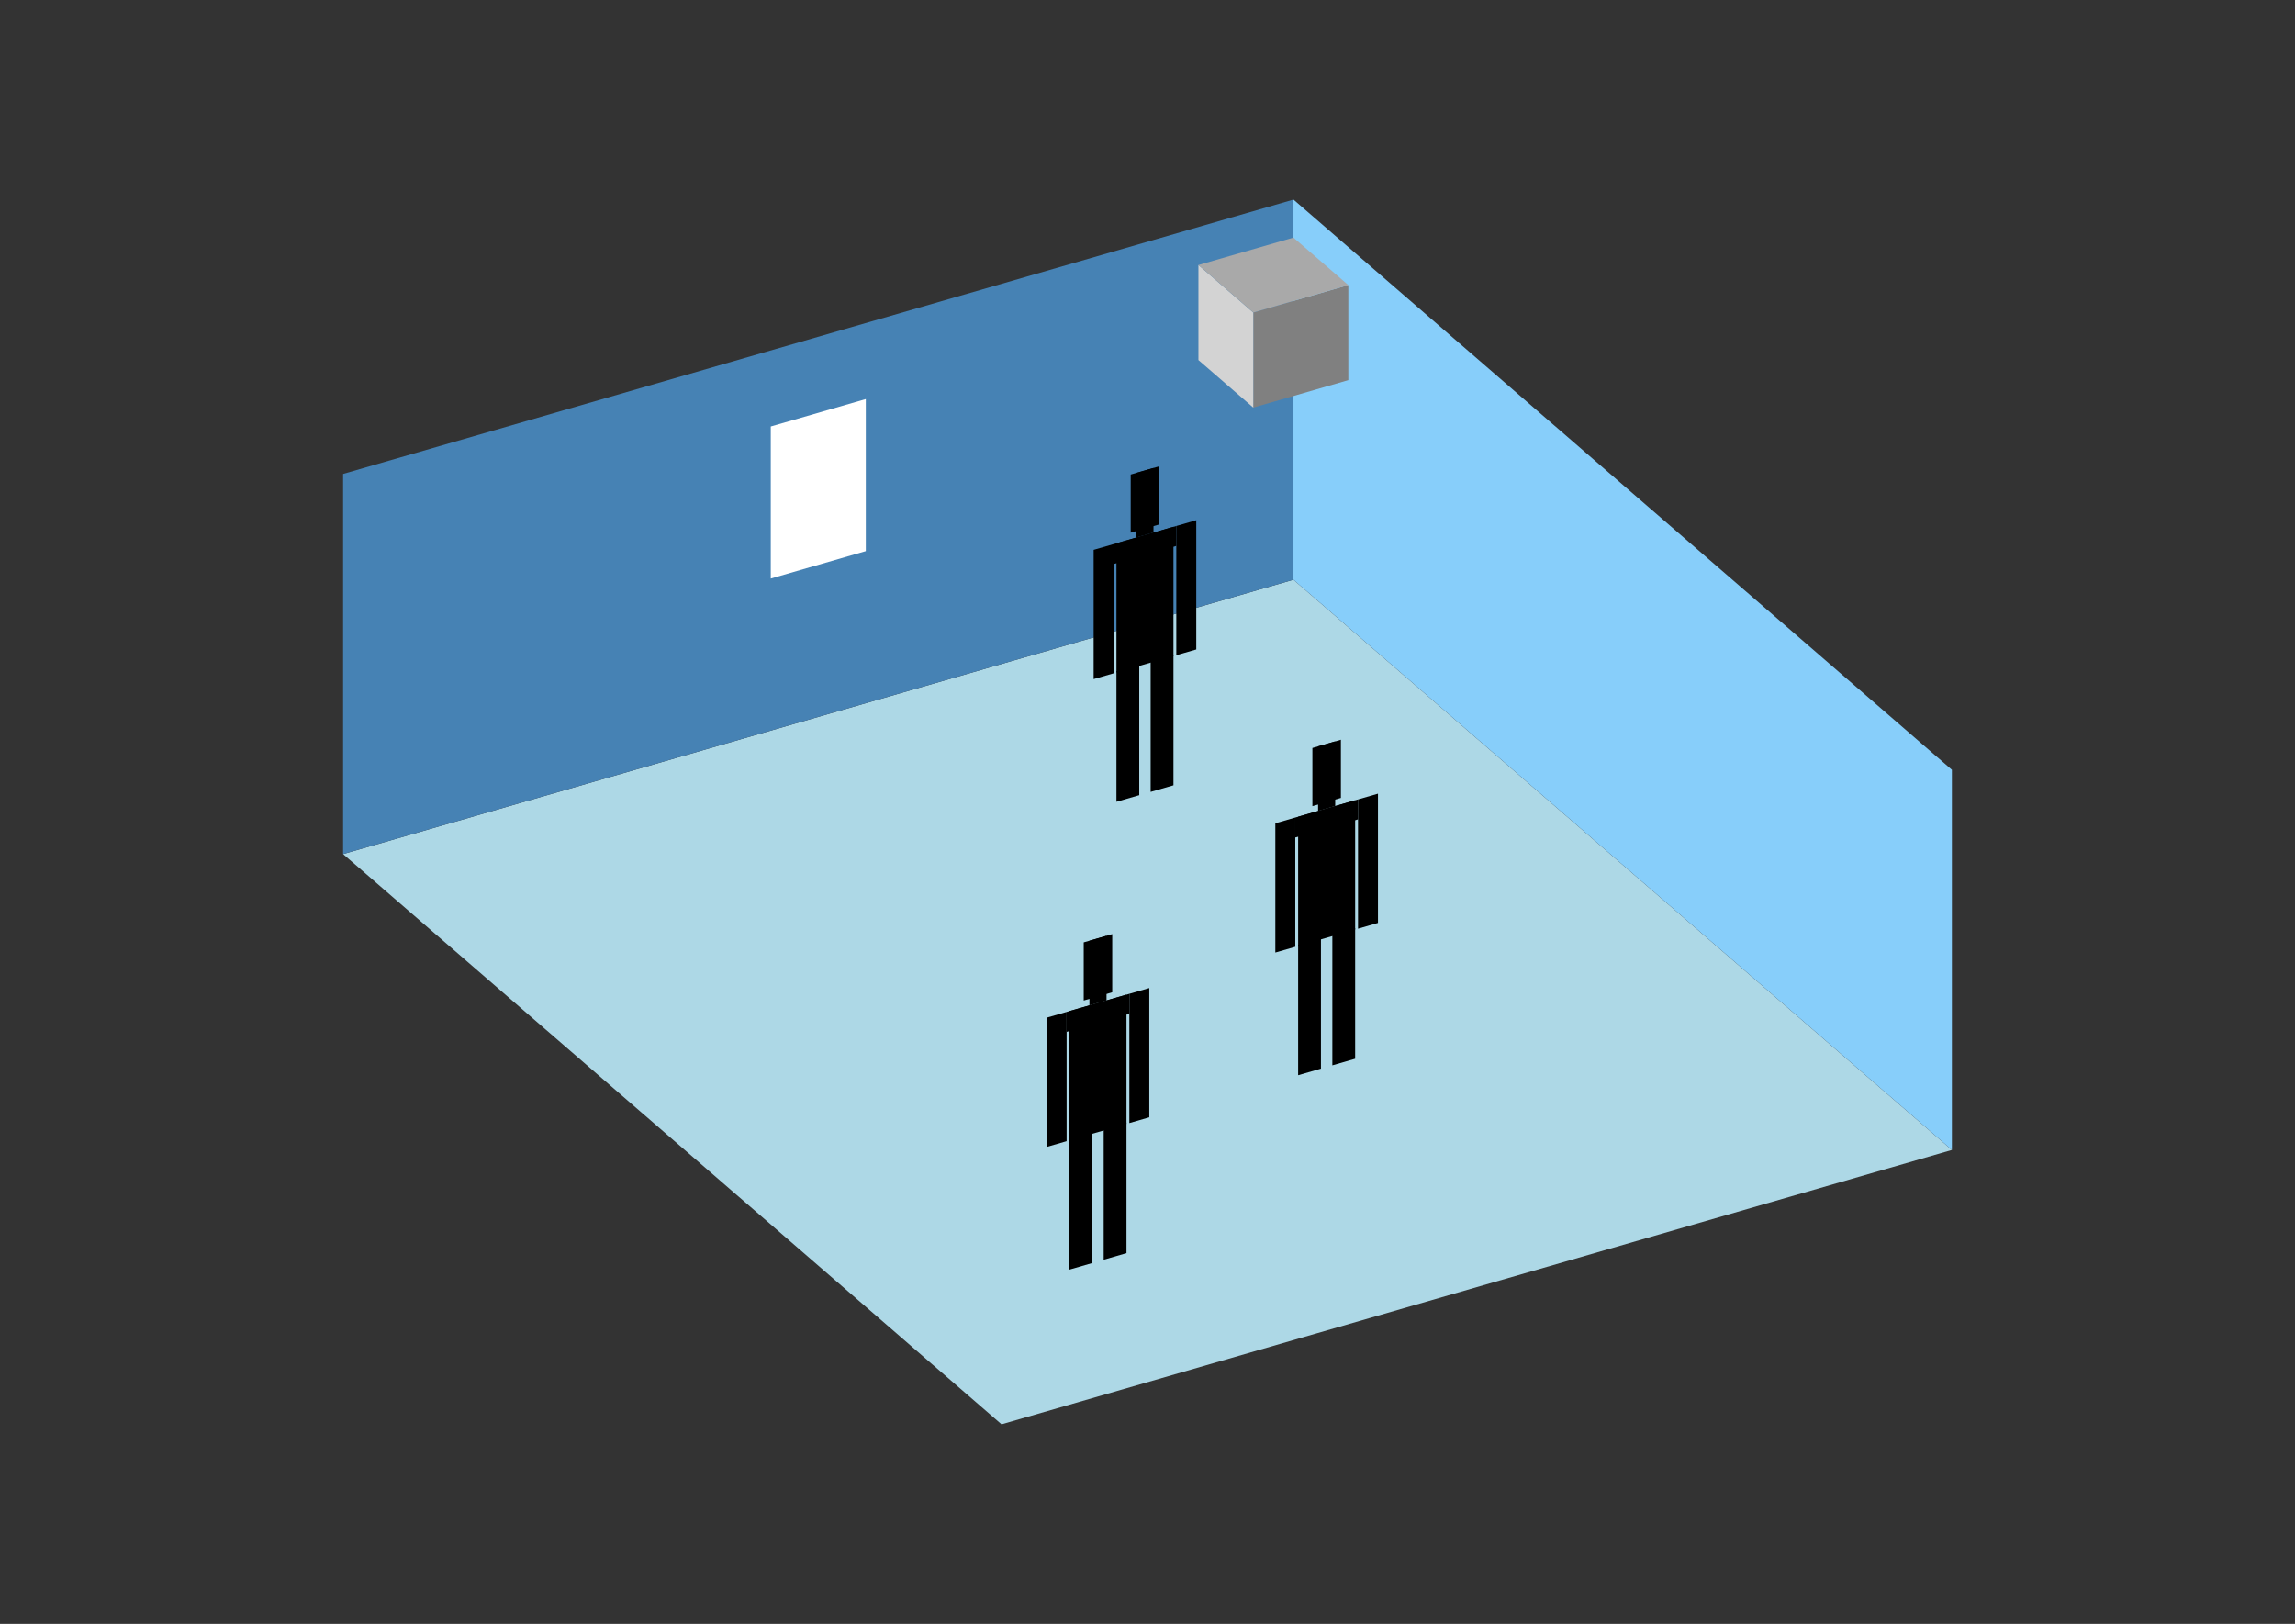 <?xml version="1.0" encoding="UTF-8"?>
<svg
  xmlns="http://www.w3.org/2000/svg"
  width="848"
  height="600"
  style="background-color:white"
>
  <rect width="100%" height="100%" fill="#333333" stroke="none"/>
  <polygon fill="lightblue" points="370.066,526.263 126.778,315.569 477.934,214.199 721.222,424.893" />
  <polygon fill="steelblue" points="126.778,315.569 126.778,175.107 477.934,73.737 477.934,214.199" />
  <polygon fill="lightskyblue" points="721.222,424.893 721.222,284.431 477.934,73.737 477.934,214.199" />
  <polygon fill="white" points="284.798,213.768 284.798,157.583 319.914,147.446 319.914,203.631" />
  <polygon fill="grey" points="463.092,150.594 463.092,115.478 498.208,105.341 498.208,140.457" />
  <polygon fill="lightgrey" points="463.092,150.594 463.092,115.478 442.818,97.92 442.818,133.036" />
  <polygon fill="darkgrey" points="463.092,115.478 442.818,97.92 477.934,87.783 498.208,105.341" />
  <polygon fill="hsl(360.0,50.0%,72.092%)" points="412.524,296.242 412.524,248.007 420.951,245.574 420.951,293.809" />
  <polygon fill="hsl(360.0,50.0%,72.092%)" points="433.593,290.16 433.593,241.925 425.165,244.358 425.165,292.593" />
  <polygon fill="hsl(360.0,50.0%,72.092%)" points="404.096,250.918 404.096,203.16 411.47,201.032 411.47,248.789" />
  <polygon fill="hsl(360.0,50.0%,72.092%)" points="434.647,242.098 434.647,194.341 442.021,192.212 442.021,239.97" />
  <polygon fill="hsl(360.0,50.0%,72.092%)" points="411.47,208.406 411.47,201.032 434.647,194.341 434.647,201.715" />
  <polygon fill="hsl(360.0,50.0%,72.092%)" points="412.524,248.485 412.524,200.727 433.593,194.645 433.593,242.403" />
  <polygon fill="hsl(360.0,50.0%,72.092%)" points="417.791,196.819 417.791,175.328 428.326,172.287 428.326,193.778" />
  <polygon fill="hsl(360.0,50.0%,72.092%)" points="419.898,198.599 419.898,174.72 426.219,172.895 426.219,196.774" />
  <polygon fill="hsl(360.0,50.0%,50.66%)" points="479.661,397.278 479.661,349.044 488.089,346.611 488.089,394.845" />
  <polygon fill="hsl(360.0,50.0%,50.66%)" points="500.73,391.196 500.73,342.961 492.303,345.394 492.303,393.629" />
  <polygon fill="hsl(360.0,50.0%,50.66%)" points="471.233,351.954 471.233,304.197 478.608,302.068 478.608,349.825" />
  <polygon fill="hsl(360.0,50.0%,50.66%)" points="501.784,343.135 501.784,295.378 509.158,293.249 509.158,341.006" />
  <polygon fill="hsl(360.0,50.0%,50.66%)" points="478.608,309.442 478.608,302.068 501.784,295.378 501.784,302.752" />
  <polygon fill="hsl(360.0,50.0%,50.66%)" points="479.661,349.521 479.661,301.764 500.73,295.682 500.73,343.439" />
  <polygon fill="hsl(360.0,50.0%,50.66%)" points="484.928,297.855 484.928,276.365 495.463,273.324 495.463,294.814" />
  <polygon fill="hsl(360.0,50.0%,50.66%)" points="487.035,299.635 487.035,275.757 493.356,273.932 493.356,297.81" />
  <polygon fill="hsl(360.0,50.0%,42.218%)" points="395.167,469.101 395.167,420.866 403.594,418.433 403.594,466.668" />
  <polygon fill="hsl(360.0,50.0%,42.218%)" points="416.236,463.019 416.236,414.784 407.808,417.217 407.808,465.452" />
  <polygon fill="hsl(360.0,50.0%,42.218%)" points="386.739,423.777 386.739,376.019 394.113,373.891 394.113,421.648" />
  <polygon fill="hsl(360.0,50.0%,42.218%)" points="417.29,414.957 417.29,367.2 424.664,365.071 424.664,412.829" />
  <polygon fill="hsl(360.0,50.0%,42.218%)" points="394.113,381.265 394.113,373.891 417.29,367.2 417.29,374.574" />
  <polygon fill="hsl(360.0,50.0%,42.218%)" points="395.167,421.344 395.167,373.586 416.236,367.504 416.236,415.262" />
  <polygon fill="hsl(360.0,50.0%,42.218%)" points="400.434,369.678 400.434,348.187 410.969,345.146 410.969,366.637" />
  <polygon fill="hsl(360.0,50.0%,42.218%)" points="402.541,371.458 402.541,347.579 408.862,345.754 408.862,369.633" />
</svg>
